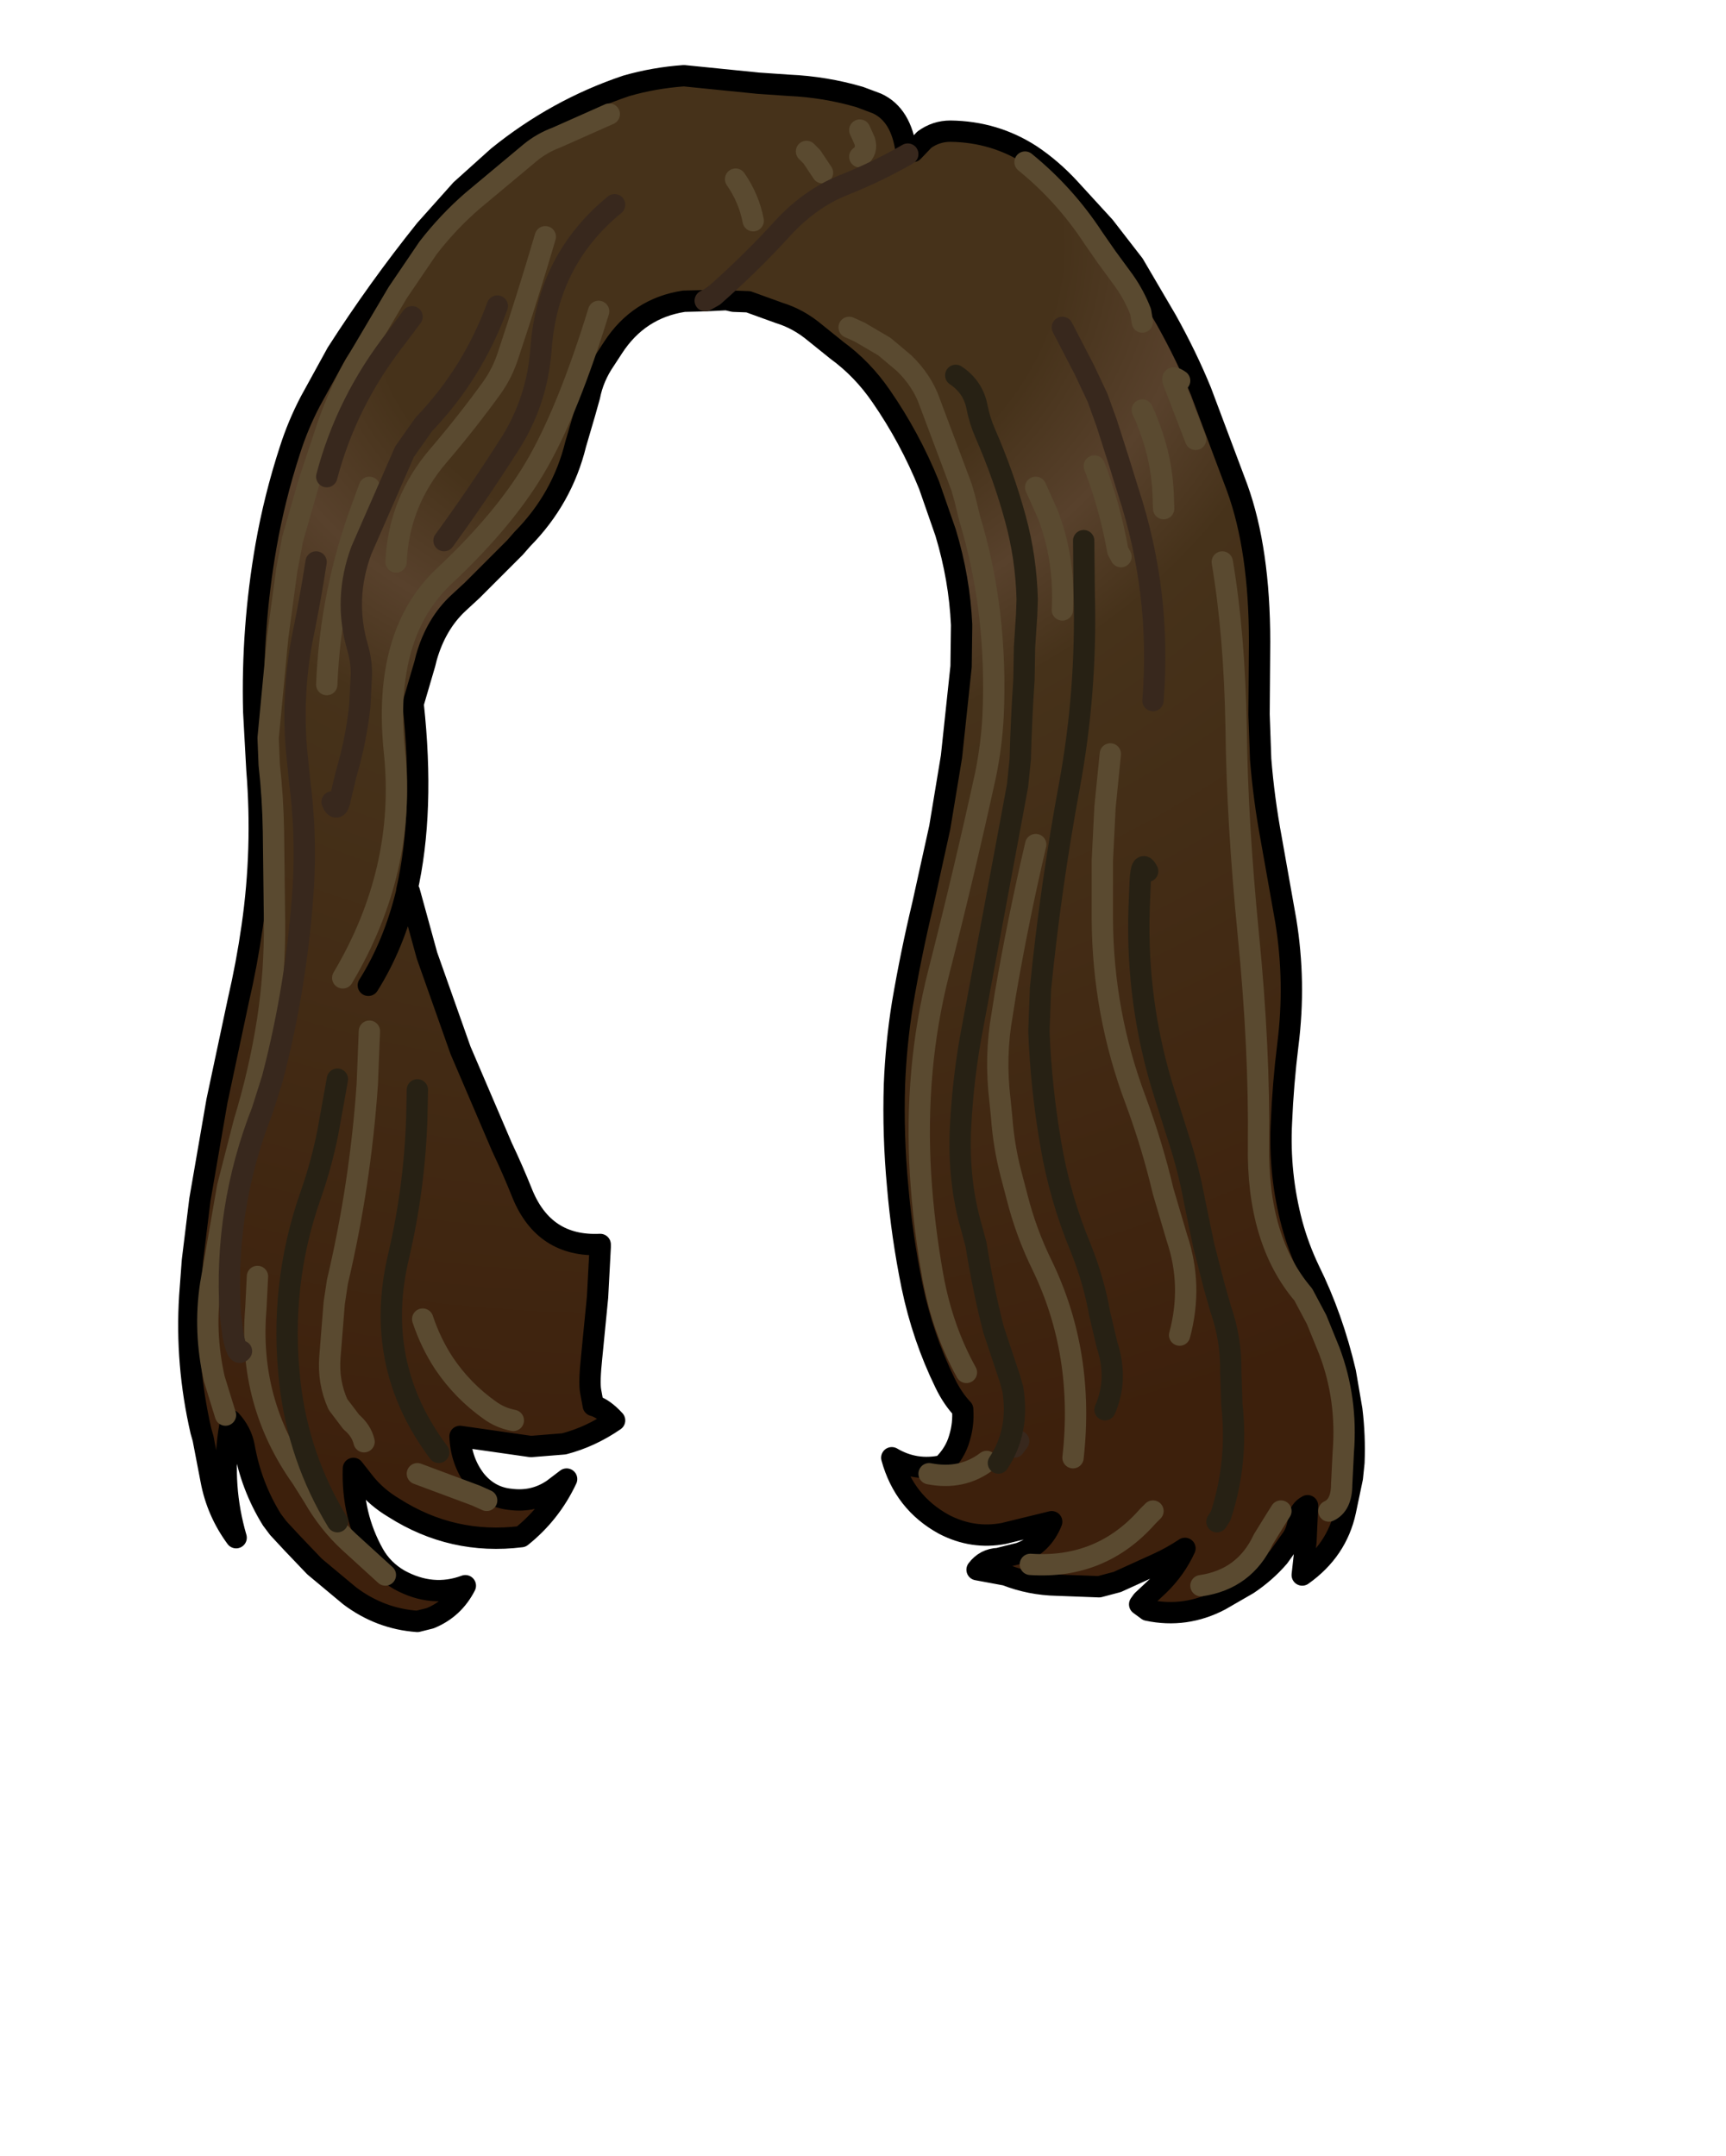 <svg xmlns:xlink="http://www.w3.org/1999/xlink" xmlns="http://www.w3.org/2000/svg" height="202.2px" width="161.9px">
  <g transform="matrix(1.0, 0.0, 0.0, 1.0, 74.15, 81.7)">
    <g data-characterId="1382" height="145.95" transform="matrix(1.0, 0.0, 0.0, 1.0, -56.95, -75.1)" width="110.3" xlink:href="#shape0"><g id="shape0" transform="matrix(1.0, 0.0, 0.0, 1.0, 56.95, 75.1)">
      <path d="M11.5 -67.5 L12.55 -68.6 Q13.65 -69.4 15.0 -69.4 19.15 -69.35 22.55 -67.15 24.5 -65.85 26.2 -64.0 L29.45 -60.45 32.2 -56.9 35.25 -51.7 Q37.15 -48.3 38.5 -45.0 L41.9 -35.95 Q44.0 -30.15 44.0 -21.5 L43.95 -14.7 44.1 -10.5 Q44.4 -6.75 45.1 -3.0 L46.45 4.6 Q47.4 10.4 46.65 16.3 46.2 19.95 46.05 23.55 45.8 28.4 47.05 33.1 47.65 35.3 48.65 37.4 50.85 41.85 52.05 47.0 L52.65 50.5 Q52.95 52.95 52.85 55.45 L52.7 56.9 52.05 60.0 Q51.25 63.7 48.0 66.0 L48.35 62.85 48.5 59.5 Q47.75 59.9 47.65 60.75 47.55 61.8 47.05 62.55 L45.8 64.3 Q44.55 65.75 42.9 66.85 L40.3 68.35 Q37.05 70.05 33.5 69.3 L32.75 68.75 33.0 68.4 34.55 66.95 Q36.1 65.45 37.0 63.5 35.8 64.3 34.5 64.9 L30.65 66.65 28.95 67.1 25.0 66.95 Q22.5 66.9 20.2 66.0 L17.5 65.5 Q18.25 64.5 19.5 64.45 L21.5 63.95 Q23.65 63.15 24.5 61.0 L20.0 62.1 Q17.1 62.65 14.4 61.25 10.65 59.2 9.5 55.0 11.7 56.3 14.25 55.75 15.45 54.6 15.85 53.15 16.25 51.85 16.15 50.45 15.2 49.45 14.5 48.0 12.4 43.7 11.4 38.9 10.45 34.25 10.05 29.55 9.6 24.75 9.75 20.0 9.9 16.2 10.5 12.45 11.3 7.75 12.4 3.15 L14.0 -4.1 15.1 -10.75 16.0 -19.2 16.05 -23.1 Q15.85 -27.45 14.55 -31.75 L13.0 -36.2 Q11.2 -40.65 8.5 -44.55 6.75 -47.1 4.35 -48.85 L2.3 -50.5 Q0.75 -51.8 -1.05 -52.35 L-3.95 -53.4 -5.35 -53.45 -6.0 -53.6 -7.2 -53.95 -8.0 -53.5 -10.0 -53.45 Q-14.25 -52.8 -16.65 -49.1 L-17.4 -47.95 Q-18.5 -46.35 -18.85 -44.55 L-19.3 -42.95 -20.15 -40.05 Q-21.4 -34.95 -25.15 -31.15 L-25.85 -30.35 -29.85 -26.35 -31.15 -25.15 Q-33.25 -23.2 -34.15 -20.05 L-34.3 -19.45 -35.4 -15.7 Q-34.3 -5.6 -36.0 1.85 L-36.0 1.95 -35.75 1.9 -34.1 7.9 -30.95 16.8 -27.05 25.9 Q-26.05 28.0 -25.15 30.25 -23.1 35.25 -17.85 35.0 L-17.85 35.25 -18.1 39.95 -18.65 45.55 Q-18.9 47.9 -18.75 48.75 L-18.5 50.1 Q-17.55 50.35 -16.5 51.5 -18.75 53.05 -21.25 53.7 L-24.35 53.95 -31.0 53.0 Q-30.9 55.35 -29.55 57.1 -28.25 58.7 -26.3 58.9 -24.05 59.2 -22.25 57.95 L-21.0 57.0 Q-22.5 60.2 -25.25 62.4 -31.7 63.2 -37.2 59.7 -38.8 58.75 -39.9 57.4 L-41.0 56.0 Q-41.15 60.4 -39.1 64.05 -38.25 65.55 -36.7 66.45 -33.6 68.15 -30.5 67.0 -31.6 69.15 -33.8 70.05 L-35.0 70.35 Q-38.5 70.1 -41.35 67.95 L-44.65 65.2 -46.75 63.0 -48.05 61.6 -48.65 60.8 Q-50.6 57.65 -51.25 53.95 -51.5 52.6 -52.5 51.5 L-52.7 52.7 Q-53.4 57.7 -52.0 62.5 -53.8 60.05 -54.35 57.1 L-55.1 53.2 -55.3 52.5 Q-56.75 46.2 -56.35 39.85 L-56.1 36.5 -55.4 30.8 -53.8 21.55 -51.8 12.15 Q-51.0 8.7 -50.5 5.2 -49.45 -2.1 -50.05 -9.5 L-50.35 -14.95 Q-50.55 -22.75 -49.2 -30.5 -48.4 -35.05 -46.95 -39.5 -46.2 -41.85 -45.05 -44.05 L-42.55 -48.6 Q-38.7 -54.6 -34.25 -60.15 L-30.9 -63.9 -27.45 -67.0 Q-21.95 -71.45 -15.4 -73.65 -12.8 -74.4 -10.0 -74.6 L-3.05 -73.9 -0.15 -73.7 Q3.25 -73.55 6.5 -72.6 L8.1 -72.0 Q10.4 -70.95 10.85 -67.5 L11.0 -67.25 11.5 -67.5 M5.5 -51.0 L6.5 -50.55 8.8 -49.2 10.65 -47.65 Q12.35 -46.0 13.05 -44.0 L16.05 -36.0 16.35 -34.95 16.8 -33.1 Q19.45 -24.4 19.0 -14.5 18.85 -11.75 18.3 -9.05 16.3 0.1 13.9 9.5 11.6 18.55 12.2 28.5 12.5 33.25 13.35 38.0 14.25 42.95 16.5 47.0 14.25 42.95 13.35 38.0 12.5 33.25 12.2 28.5 11.6 18.55 13.9 9.5 16.3 0.1 18.3 -9.05 18.85 -11.75 19.0 -14.5 19.45 -24.4 16.8 -33.1 L16.35 -34.95 16.05 -36.0 13.05 -44.0 Q12.35 -46.0 10.65 -47.65 L8.8 -49.2 6.5 -50.55 5.5 -51.0 M6.5 -69.5 L6.95 -68.5 Q7.25 -67.55 6.5 -67.0 7.25 -67.55 6.95 -68.5 L6.5 -69.5 M1.5 -67.5 L2.0 -67.0 3.0 -65.5 2.0 -67.0 1.5 -67.5 M11.0 -67.25 Q8.25 -65.65 5.0 -64.35 1.7 -63.05 -1.05 -59.95 -3.85 -56.9 -7.2 -53.95 -3.85 -56.9 -1.05 -59.95 1.7 -63.05 5.0 -64.35 8.25 -65.65 11.0 -67.25 M35.0 -34.0 L34.95 -35.5 Q34.8 -38.6 33.7 -41.55 L33.3 -42.6 33.0 -43.25 33.3 -42.6 33.7 -41.55 Q34.8 -38.6 34.95 -35.5 L35.0 -34.0 M38.0 -40.5 L35.9 -45.95 Q35.7 -46.55 36.5 -46.0 35.7 -46.55 35.9 -45.95 L38.0 -40.5 M33.0 -51.5 L32.85 -52.45 Q32.25 -54.0 31.3 -55.35 L29.65 -57.6 28.4 -59.4 Q25.75 -63.45 22.0 -66.5 25.75 -63.45 28.4 -59.4 L29.65 -57.6 31.3 -55.35 Q32.25 -54.0 32.85 -52.45 L33.0 -51.5 M25.5 -51.0 L27.55 -47.05 28.8 -44.4 29.65 -42.05 30.8 -38.45 31.7 -35.55 Q34.8 -26.1 34.0 -16.0 34.8 -26.1 31.7 -35.55 L30.8 -38.45 29.65 -42.05 28.8 -44.4 27.55 -47.05 25.5 -51.0 M23.0 -36.0 L24.1 -33.55 Q25.75 -29.35 25.5 -24.5 25.75 -29.35 24.1 -33.55 L23.0 -36.0 M27.5 -31.0 L27.55 -26.0 Q27.8 -16.85 26.15 -7.95 24.4 1.5 23.45 11.0 L23.3 15.0 Q23.5 20.25 24.4 25.5 25.25 30.6 27.25 35.4 28.45 38.4 29.0 41.5 L29.7 44.45 Q30.75 47.65 29.5 50.5 30.75 47.65 29.7 44.45 L29.0 41.5 Q28.45 38.4 27.25 35.4 25.25 30.6 24.4 25.5 23.5 20.25 23.3 15.0 L23.45 11.0 Q24.4 1.5 26.15 -7.95 27.8 -16.85 27.55 -26.0 L27.5 -31.0 M15.5 -46.5 Q17.15 -45.4 17.5 -43.5 17.75 -42.25 18.25 -41.1 20.0 -37.1 21.1 -33.05 22.1 -29.4 22.2 -25.5 L22.15 -24.05 21.95 -21.0 21.9 -18.0 Q21.65 -14.3 21.55 -10.5 L21.3 -8.05 20.55 -4.0 17.1 14.5 Q16.2 19.1 15.95 24.0 15.7 29.1 17.0 33.5 L17.4 35.0 Q18.1 39.35 19.05 43.0 L20.55 47.5 20.85 48.55 Q21.5 52.5 19.5 55.5 21.5 52.5 20.85 48.55 L20.55 47.5 19.05 43.0 Q18.1 39.35 17.4 35.0 L17.0 33.5 Q15.7 29.1 15.95 24.0 16.2 19.1 17.1 14.5 L20.55 -4.0 21.3 -8.05 21.55 -10.5 Q21.65 -14.3 21.9 -18.0 L21.95 -21.0 22.15 -24.05 22.2 -25.5 Q22.1 -29.4 21.1 -33.05 20.0 -37.1 18.25 -41.1 17.75 -42.25 17.5 -43.5 17.15 -45.4 15.5 -46.5 M40.5 -29.0 Q41.65 -22.2 41.8 -13.4 41.9 -4.65 42.95 6.0 44.0 16.65 43.9 25.65 43.75 34.6 48.1 39.7 L49.35 42.05 50.55 45.0 Q52.25 49.5 51.85 54.5 L51.7 57.5 Q51.7 59.45 50.5 60.0 51.7 59.45 51.7 57.5 L51.85 54.5 Q52.25 49.5 50.55 45.0 L49.35 42.05 48.1 39.7 Q43.75 34.6 43.9 25.65 44.0 16.65 42.95 6.0 41.9 -4.65 41.8 -13.4 41.65 -22.2 40.5 -29.0 M30.0 -11.0 L29.5 -6.0 29.25 -1.0 29.25 4.5 Q29.3 13.35 32.4 21.55 33.95 25.75 34.95 30.0 L36.25 34.4 Q37.75 38.85 36.5 43.5 37.75 38.85 36.25 34.4 L34.95 30.0 Q33.95 25.75 32.4 21.55 29.3 13.35 29.25 4.5 L29.25 -1.0 29.5 -6.0 30.0 -11.0 M31.0 -29.5 L30.7 -30.05 Q29.95 -34.25 28.5 -38.0 29.95 -34.25 30.7 -30.05 L31.0 -29.5 M40.0 61.0 L40.35 60.45 Q42.0 55.45 41.4 50.0 L41.3 47.0 Q41.35 43.9 40.35 41.05 L39.75 38.95 38.75 35.05 37.9 30.95 Q37.35 27.95 36.4 25.05 L35.1 20.95 Q32.4 12.45 32.7 3.5 L32.8 1.0 Q32.9 -1.2 33.5 0.0 32.9 -1.2 32.8 1.0 L32.7 3.5 Q32.4 12.45 35.1 20.95 L36.4 25.05 Q37.35 27.95 37.9 30.95 L38.75 35.05 39.75 38.95 40.35 41.05 Q41.35 43.9 41.3 47.0 L41.4 50.0 Q42.0 55.45 40.35 60.45 L40.0 61.0 M34.0 60.0 L33.5 60.5 Q29.15 65.45 22.5 65.0 29.15 65.45 33.5 60.5 L34.0 60.0 M23.0 -2.5 Q21.35 4.55 20.15 11.55 L19.85 13.45 Q19.15 17.35 19.65 21.5 L19.8 23.0 Q20.0 25.8 20.7 28.45 L21.25 30.55 Q22.1 33.9 23.6 36.95 27.6 45.2 26.5 55.0 27.6 45.2 23.6 36.95 22.1 33.9 21.25 30.55 L20.7 28.45 Q20.0 25.8 19.8 23.0 L19.65 21.5 Q19.15 17.35 19.85 13.45 L20.15 11.55 Q21.35 4.55 23.0 -2.5 M21.0 54.0 L21.4 53.45 21.0 54.0 M46.0 60.0 L45.4 60.95 44.35 62.65 Q42.6 66.4 38.5 67.0 42.6 66.4 44.35 62.65 L45.4 60.95 46.0 60.0 M18.4 55.35 Q16.1 57.1 13.0 56.5 16.1 57.1 18.4 55.35 M-35.5 -52.0 L-37.0 -50.0 Q-41.65 -44.05 -43.5 -37.0 -41.65 -44.05 -37.0 -50.0 L-35.5 -52.0 M-53.0 51.0 L-54.05 47.6 Q-55.05 43.15 -54.4 38.8 L-52.8 29.6 -51.25 23.55 Q-49.8 18.8 -49.05 14.0 -48.35 9.45 -48.4 4.7 L-48.5 -3.7 Q-48.55 -6.9 -48.9 -10.0 L-49.0 -12.5 -48.1 -21.95 -47.25 -28.25 -46.7 -31.15 -45.15 -36.55 -43.35 -41.95 Q-42.35 -44.75 -41.05 -47.15 L-36.85 -54.25 -34.0 -58.45 Q-32.1 -60.9 -29.85 -62.85 L-24.4 -67.4 Q-23.3 -68.3 -21.95 -68.8 L-17.0 -71.0 -21.95 -68.8 Q-23.3 -68.3 -24.4 -67.4 L-29.85 -62.85 Q-32.1 -60.9 -34.0 -58.45 L-36.85 -54.25 -41.05 -47.15 Q-42.35 -44.75 -43.35 -41.95 L-45.15 -36.55 -46.7 -31.15 -47.25 -28.25 -48.1 -21.95 -49.0 -12.5 -48.9 -10.0 Q-48.55 -6.9 -48.5 -3.7 L-48.4 4.7 Q-48.35 9.45 -49.05 14.0 -49.8 18.8 -51.25 23.55 L-52.8 29.6 -54.4 38.8 Q-55.05 43.15 -54.05 47.6 L-53.0 51.0 M-5.15 -64.9 Q-3.9 -63.1 -3.5 -61.0 -3.9 -63.1 -5.15 -64.9 M-16.5 -62.5 Q-22.8 -57.35 -23.4 -49.0 -23.75 -44.05 -26.4 -39.95 -29.4 -35.25 -32.5 -31.0 -29.4 -35.25 -26.4 -39.95 -23.75 -44.05 -23.4 -49.0 -22.8 -57.35 -16.5 -62.5 M-27.5 -53.0 Q-29.8 -46.7 -34.4 -41.9 L-36.2 -39.35 -40.25 -30.1 Q-41.95 -25.55 -40.6 -20.95 -40.25 -19.75 -40.25 -18.5 L-40.4 -15.5 Q-40.75 -12.25 -41.7 -9.05 L-42.2 -6.95 Q-42.5 -5.35 -43.0 -6.5 -42.5 -5.35 -42.2 -6.95 L-41.7 -9.05 Q-40.75 -12.25 -40.4 -15.5 L-40.25 -18.5 Q-40.25 -19.75 -40.6 -20.95 -41.95 -25.55 -40.25 -30.1 L-36.2 -39.35 -34.4 -41.9 Q-29.8 -46.7 -27.5 -53.0 M-44.5 -29.0 Q-45.0 -25.75 -45.65 -22.55 -46.8 -17.1 -46.35 -11.5 L-46.05 -8.5 Q-45.4 -3.55 -45.7 1.5 -46.3 10.65 -48.6 19.45 L-49.55 22.45 Q-53.15 31.6 -52.55 41.5 L-52.3 43.45 Q-51.9 45.55 -51.5 45.0 -51.9 45.55 -52.3 43.45 L-52.55 41.5 Q-53.15 31.6 -49.55 22.45 L-48.6 19.45 Q-46.3 10.65 -45.7 1.5 -45.4 -3.55 -46.05 -8.5 L-46.35 -11.5 Q-46.8 -17.1 -45.65 -22.55 -45.0 -25.75 -44.5 -29.0 M-39.5 15.0 L-39.7 20.0 Q-40.35 29.4 -42.5 38.5 L-42.8 40.5 -43.2 45.5 Q-43.4 47.9 -42.45 50.0 L-41.2 51.65 Q-40.25 52.45 -40.0 53.5 -40.25 52.45 -41.2 51.65 L-42.45 50.0 Q-43.4 47.9 -43.2 45.5 L-42.8 40.5 -42.5 38.5 Q-40.35 29.4 -39.7 20.0 L-39.5 15.0 M-18.0 -52.5 Q-20.75 -43.55 -23.65 -38.4 -26.55 -33.25 -32.4 -27.75 -38.3 -22.3 -37.15 -11.2 -36.0 -0.1 -42.0 10.0 -36.0 -0.1 -37.15 -11.2 -38.3 -22.3 -32.4 -27.75 -26.55 -33.25 -23.65 -38.4 -20.75 -43.55 -18.0 -52.5 M-39.5 -36.0 L-40.05 -34.5 Q-43.15 -26.3 -43.5 -17.5 -43.15 -26.3 -40.05 -34.5 L-39.5 -36.0 M-23.0 -59.5 Q-24.6 -54.05 -26.45 -48.5 -27.0 -46.75 -28.0 -45.35 -30.35 -42.1 -33.0 -39.0 -36.75 -34.65 -37.0 -29.0 -36.75 -34.65 -33.0 -39.0 -30.35 -42.1 -28.0 -45.35 -27.0 -46.75 -26.45 -48.5 -24.6 -54.05 -23.0 -59.5 M-35.0 20.5 L-35.05 23.0 Q-35.25 29.6 -36.75 36.05 -39.2 46.25 -33.0 54.5 -39.2 46.25 -36.75 36.05 -35.25 29.6 -35.05 23.0 L-35.0 20.5 M-39.6 10.7 Q-37.2 6.9 -36.0 1.95 -37.2 6.9 -39.6 10.7 M-34.5 42.0 Q-33.75 44.25 -32.5 46.15 -30.75 48.75 -28.2 50.55 -27.25 51.25 -26.0 51.5 -27.25 51.25 -28.2 50.55 -30.75 48.75 -32.5 46.15 -33.75 44.25 -34.5 42.0 M-42.5 19.5 L-43.4 24.5 Q-44.0 27.5 -45.0 30.35 -48.0 38.85 -46.95 48.0 -46.15 55.0 -42.5 61.0 -46.15 55.0 -46.95 48.0 -48.0 38.85 -45.0 30.35 -44.0 27.5 -43.4 24.5 L-42.5 19.5 M-28.5 59.0 L-29.5 58.55 -35.0 56.5 -29.5 58.55 -28.5 59.0 M-50.0 38.0 L-50.15 41.0 Q-50.9 49.8 -45.85 56.9 L-44.75 58.65 Q-43.35 61.1 -41.4 62.9 L-38.0 66.0 -41.4 62.9 Q-43.35 61.1 -44.75 58.65 L-45.85 56.9 Q-50.9 49.8 -50.15 41.0 L-50.0 38.0" fill="url(#gradient0)" fill-rule="evenodd" stroke="none"/>
      <path d="M11.5 -67.5 L12.55 -68.6 Q13.65 -69.4 15.0 -69.4 19.15 -69.35 22.55 -67.15 24.5 -65.85 26.2 -64.0 L29.45 -60.45 32.2 -56.9 35.25 -51.7 Q37.15 -48.3 38.5 -45.0 L41.9 -35.95 Q44.0 -30.15 44.0 -21.5 L43.95 -14.7 44.1 -10.5 Q44.4 -6.75 45.1 -3.0 L46.45 4.6 Q47.4 10.4 46.65 16.3 46.2 19.95 46.05 23.55 45.8 28.4 47.05 33.1 47.65 35.3 48.65 37.4 50.85 41.85 52.05 47.0 L52.65 50.5 Q52.95 52.95 52.85 55.45 L52.7 56.9 52.05 60.0 Q51.25 63.7 48.0 66.0 L48.35 62.85 48.5 59.5 Q47.75 59.9 47.65 60.75 47.55 61.8 47.05 62.55 L45.8 64.3 Q44.55 65.75 42.9 66.85 L40.3 68.35 Q37.05 70.05 33.5 69.3 L32.75 68.75 33.0 68.4 34.55 66.95 Q36.1 65.45 37.0 63.5 35.8 64.3 34.5 64.9 L30.65 66.65 28.95 67.1 25.0 66.95 Q22.5 66.9 20.2 66.0 L17.5 65.5 Q18.25 64.5 19.5 64.45 L21.5 63.95 Q23.65 63.15 24.5 61.0 L20.0 62.1 Q17.1 62.65 14.4 61.25 10.65 59.2 9.5 55.0 11.7 56.3 14.25 55.75 15.45 54.6 15.85 53.15 16.25 51.85 16.15 50.45 15.2 49.45 14.5 48.0 12.4 43.7 11.4 38.9 10.45 34.25 10.05 29.55 9.6 24.75 9.75 20.0 9.9 16.2 10.5 12.45 11.3 7.75 12.4 3.15 L14.0 -4.1 15.1 -10.75 16.0 -19.2 16.05 -23.1 Q15.85 -27.45 14.55 -31.75 L13.0 -36.2 Q11.2 -40.65 8.5 -44.55 6.75 -47.1 4.35 -48.85 L2.3 -50.5 Q0.75 -51.8 -1.05 -52.35 L-3.95 -53.4 -5.35 -53.45 -6.0 -53.6 -8.0 -53.5 -10.0 -53.45 Q-14.25 -52.8 -16.65 -49.1 L-17.4 -47.95 Q-18.5 -46.35 -18.85 -44.55 L-19.3 -42.95 -20.15 -40.05 Q-21.4 -34.95 -25.15 -31.15 L-25.85 -30.35 -29.85 -26.35 -31.15 -25.15 Q-33.25 -23.2 -34.15 -20.05 L-34.3 -19.45 -35.4 -15.7 Q-34.3 -5.6 -36.0 1.85 L-36.0 1.95 Q-37.2 6.9 -39.6 10.7 M-35.75 1.9 L-34.1 7.9 -30.95 16.8 -27.05 25.9 Q-26.05 28.0 -25.15 30.25 -23.1 35.25 -17.85 35.0 L-17.85 35.25 -18.1 39.95 -18.65 45.55 Q-18.9 47.9 -18.75 48.75 L-18.5 50.1 Q-17.55 50.35 -16.5 51.5 -18.75 53.05 -21.25 53.7 L-24.35 53.95 -31.0 53.0 Q-30.9 55.35 -29.55 57.1 -28.25 58.7 -26.3 58.9 -24.05 59.2 -22.25 57.95 L-21.0 57.0 Q-22.5 60.2 -25.25 62.4 -31.7 63.2 -37.2 59.7 -38.8 58.75 -39.9 57.4 L-41.0 56.0 Q-41.15 60.4 -39.1 64.05 -38.25 65.55 -36.7 66.45 -33.6 68.15 -30.5 67.0 -31.6 69.15 -33.8 70.05 L-35.0 70.35 Q-38.5 70.1 -41.35 67.95 L-44.65 65.2 -46.75 63.0 -48.05 61.6 -48.65 60.8 Q-50.6 57.65 -51.25 53.95 -51.5 52.6 -52.5 51.5 L-52.7 52.7 Q-53.4 57.7 -52.0 62.5 -53.8 60.05 -54.35 57.1 L-55.1 53.2 -55.3 52.5 Q-56.75 46.2 -56.35 39.85 L-56.1 36.5 -55.4 30.8 -53.8 21.55 -51.8 12.15 Q-51.0 8.7 -50.5 5.2 -49.45 -2.1 -50.05 -9.5 L-50.35 -14.95 Q-50.55 -22.75 -49.2 -30.5 -48.4 -35.05 -46.95 -39.5 -46.2 -41.85 -45.05 -44.05 L-42.55 -48.6 Q-38.7 -54.6 -34.25 -60.15 L-30.9 -63.9 -27.45 -67.0 Q-21.95 -71.45 -15.4 -73.65 -12.8 -74.4 -10.0 -74.6 L-3.05 -73.9 -0.15 -73.7 Q3.25 -73.55 6.5 -72.6 L8.1 -72.0 Q10.4 -70.95 10.85 -67.5 M-6.0 -53.6 L-7.2 -53.95" fill="none" stroke="#000000" stroke-linecap="round" stroke-linejoin="round" stroke-width="2.0"/>
      <path d="M3.0 -65.5 L2.0 -67.0 1.5 -67.5 M6.5 -67.0 Q7.25 -67.55 6.95 -68.5 L6.5 -69.5 M16.5 47.0 Q14.25 42.95 13.35 38.0 12.5 33.25 12.2 28.5 11.6 18.55 13.9 9.5 16.3 0.1 18.3 -9.05 18.85 -11.75 19.0 -14.5 19.45 -24.4 16.8 -33.1 L16.35 -34.95 16.05 -36.0 13.05 -44.0 Q12.35 -46.0 10.65 -47.65 L8.8 -49.2 6.5 -50.55 5.5 -51.0 M22.0 -66.5 Q25.75 -63.45 28.4 -59.4 L29.65 -57.6 31.3 -55.35 Q32.25 -54.0 32.85 -52.45 L33.0 -51.5 M36.5 -46.0 Q35.7 -46.55 35.9 -45.95 L38.0 -40.5 M33.0 -43.25 L33.3 -42.6 33.7 -41.55 Q34.8 -38.6 34.95 -35.5 L35.0 -34.0 M25.5 -24.5 Q25.75 -29.35 24.1 -33.55 L23.0 -36.0 M28.5 -38.0 Q29.95 -34.25 30.7 -30.05 L31.0 -29.5 M36.5 43.5 Q37.75 38.85 36.25 34.4 L34.95 30.0 Q33.95 25.75 32.4 21.55 29.3 13.35 29.25 4.5 L29.25 -1.0 29.5 -6.0 30.0 -11.0 M50.5 60.0 Q51.7 59.45 51.7 57.5 L51.85 54.5 Q52.25 49.5 50.55 45.0 L49.35 42.05 48.1 39.7 Q43.75 34.6 43.9 25.65 44.0 16.65 42.95 6.0 41.9 -4.65 41.8 -13.4 41.65 -22.2 40.5 -29.0 M26.5 55.0 Q27.6 45.2 23.6 36.95 22.1 33.9 21.25 30.55 L20.7 28.45 Q20.0 25.8 19.8 23.0 L19.65 21.5 Q19.15 17.35 19.85 13.45 L20.15 11.55 Q21.35 4.55 23.0 -2.5 M22.5 65.0 Q29.15 65.45 33.5 60.5 L34.0 60.0 M13.0 56.5 Q16.1 57.1 18.4 55.35 M38.5 67.0 Q42.6 66.4 44.35 62.65 L45.4 60.95 46.0 60.0 M-17.0 -71.0 L-21.95 -68.8 Q-23.3 -68.3 -24.4 -67.4 L-29.85 -62.85 Q-32.1 -60.9 -34.0 -58.45 L-36.85 -54.25 -41.05 -47.15 Q-42.35 -44.75 -43.35 -41.95 L-45.15 -36.55 -46.7 -31.15 -47.25 -28.25 -48.1 -21.95 -49.0 -12.5 -48.9 -10.0 Q-48.55 -6.9 -48.5 -3.7 L-48.4 4.7 Q-48.35 9.45 -49.05 14.0 -49.8 18.8 -51.25 23.55 L-52.8 29.6 -54.4 38.8 Q-55.05 43.15 -54.05 47.6 L-53.0 51.0 M-3.5 -61.0 Q-3.9 -63.1 -5.15 -64.9 M-37.0 -29.0 Q-36.75 -34.65 -33.0 -39.0 -30.35 -42.1 -28.0 -45.35 -27.0 -46.75 -26.45 -48.5 -24.6 -54.05 -23.0 -59.5 M-43.5 -17.5 Q-43.15 -26.3 -40.05 -34.5 L-39.5 -36.0 M-42.0 10.0 Q-36.0 -0.1 -37.15 -11.2 -38.3 -22.3 -32.4 -27.75 -26.55 -33.25 -23.65 -38.4 -20.75 -43.55 -18.0 -52.5 M-40.0 53.5 Q-40.25 52.45 -41.2 51.65 L-42.45 50.0 Q-43.4 47.9 -43.2 45.5 L-42.8 40.5 -42.5 38.5 Q-40.35 29.4 -39.7 20.0 L-39.5 15.0 M-26.0 51.5 Q-27.25 51.25 -28.2 50.55 -30.75 48.75 -32.5 46.15 -33.75 44.25 -34.5 42.0 M-38.0 66.0 L-41.4 62.9 Q-43.35 61.1 -44.75 58.65 L-45.85 56.9 Q-50.9 49.8 -50.15 41.0 L-50.0 38.0 M-35.0 56.5 L-29.5 58.55 -28.5 59.0" fill="none" stroke="#5a4a30" stroke-linecap="round" stroke-linejoin="round" stroke-width="2.0"/>
      <path d="M-7.2 -53.95 Q-3.85 -56.9 -1.05 -59.95 1.7 -63.05 5.0 -64.35 8.25 -65.65 11.0 -67.25 M34.0 -16.0 Q34.8 -26.1 31.7 -35.55 L30.8 -38.45 29.65 -42.05 28.8 -44.4 27.55 -47.05 25.5 -51.0 M21.4 53.45 L21.0 54.0 M-43.5 -37.0 Q-41.65 -44.05 -37.0 -50.0 L-35.5 -52.0 M-7.2 -53.95 L-8.0 -53.5 M-51.5 45.0 Q-51.9 45.55 -52.3 43.45 L-52.55 41.5 Q-53.15 31.6 -49.55 22.45 L-48.6 19.45 Q-46.3 10.65 -45.7 1.5 -45.4 -3.55 -46.05 -8.5 L-46.35 -11.5 Q-46.8 -17.1 -45.65 -22.55 -45.0 -25.75 -44.5 -29.0 M-43.0 -6.5 Q-42.5 -5.35 -42.2 -6.95 L-41.7 -9.05 Q-40.75 -12.25 -40.4 -15.5 L-40.25 -18.5 Q-40.25 -19.75 -40.6 -20.95 -41.95 -25.55 -40.25 -30.1 L-36.2 -39.35 -34.4 -41.9 Q-29.8 -46.7 -27.5 -53.0 M-32.5 -31.0 Q-29.4 -35.25 -26.4 -39.95 -23.75 -44.05 -23.4 -49.0 -22.8 -57.35 -16.5 -62.5" fill="none" stroke="#38281d" stroke-linecap="round" stroke-linejoin="round" stroke-width="2.0"/>
      <path d="M19.5 55.5 Q21.5 52.5 20.85 48.55 L20.55 47.5 19.05 43.0 Q18.1 39.35 17.4 35.0 L17.0 33.5 Q15.7 29.1 15.95 24.0 16.2 19.1 17.1 14.5 L20.55 -4.0 21.3 -8.05 21.55 -10.5 Q21.65 -14.3 21.9 -18.0 L21.95 -21.0 22.15 -24.05 22.2 -25.5 Q22.1 -29.4 21.1 -33.05 20.0 -37.1 18.25 -41.1 17.75 -42.25 17.5 -43.5 17.15 -45.4 15.5 -46.5 M29.5 50.5 Q30.75 47.65 29.7 44.45 L29.0 41.5 Q28.45 38.4 27.25 35.4 25.25 30.6 24.4 25.5 23.5 20.25 23.3 15.0 L23.45 11.0 Q24.4 1.5 26.15 -7.95 27.8 -16.85 27.55 -26.0 L27.5 -31.0 M33.5 0.0 Q32.9 -1.2 32.8 1.0 L32.7 3.5 Q32.4 12.45 35.1 20.95 L36.4 25.05 Q37.35 27.95 37.9 30.95 L38.75 35.05 39.75 38.95 40.35 41.05 Q41.35 43.9 41.3 47.0 L41.4 50.0 Q42.0 55.45 40.35 60.45 L40.0 61.0 M-33.0 54.5 Q-39.2 46.25 -36.75 36.05 -35.25 29.6 -35.05 23.0 L-35.0 20.5 M-42.5 61.0 Q-46.15 55.0 -46.95 48.0 -48.0 38.85 -45.0 30.35 -44.0 27.5 -43.4 24.5 L-42.5 19.5" fill="none" stroke="#272114" stroke-linecap="round" stroke-linejoin="round" stroke-width="2.0"/>
    </g>
    </g>
  </g>
  <defs>
    <radialGradient cx="0" cy="0" gradientTransform="matrix(0.025, 0.137, -0.172, 0.031, -7.0, -56.5)" gradientUnits="userSpaceOnUse" id="gradient0" r="819.2" spreadMethod="pad">
      <stop offset="0.0" stop-color="#46321a"/>
      <stop offset="0.227" stop-color="#46321a"/>
      <stop offset="0.318" stop-color="#58412c"/>
      <stop offset="0.404" stop-color="#46321a"/>
      <stop offset="1.0" stop-color="#3d200c"/>
    </radialGradient>
  </defs>
</svg>